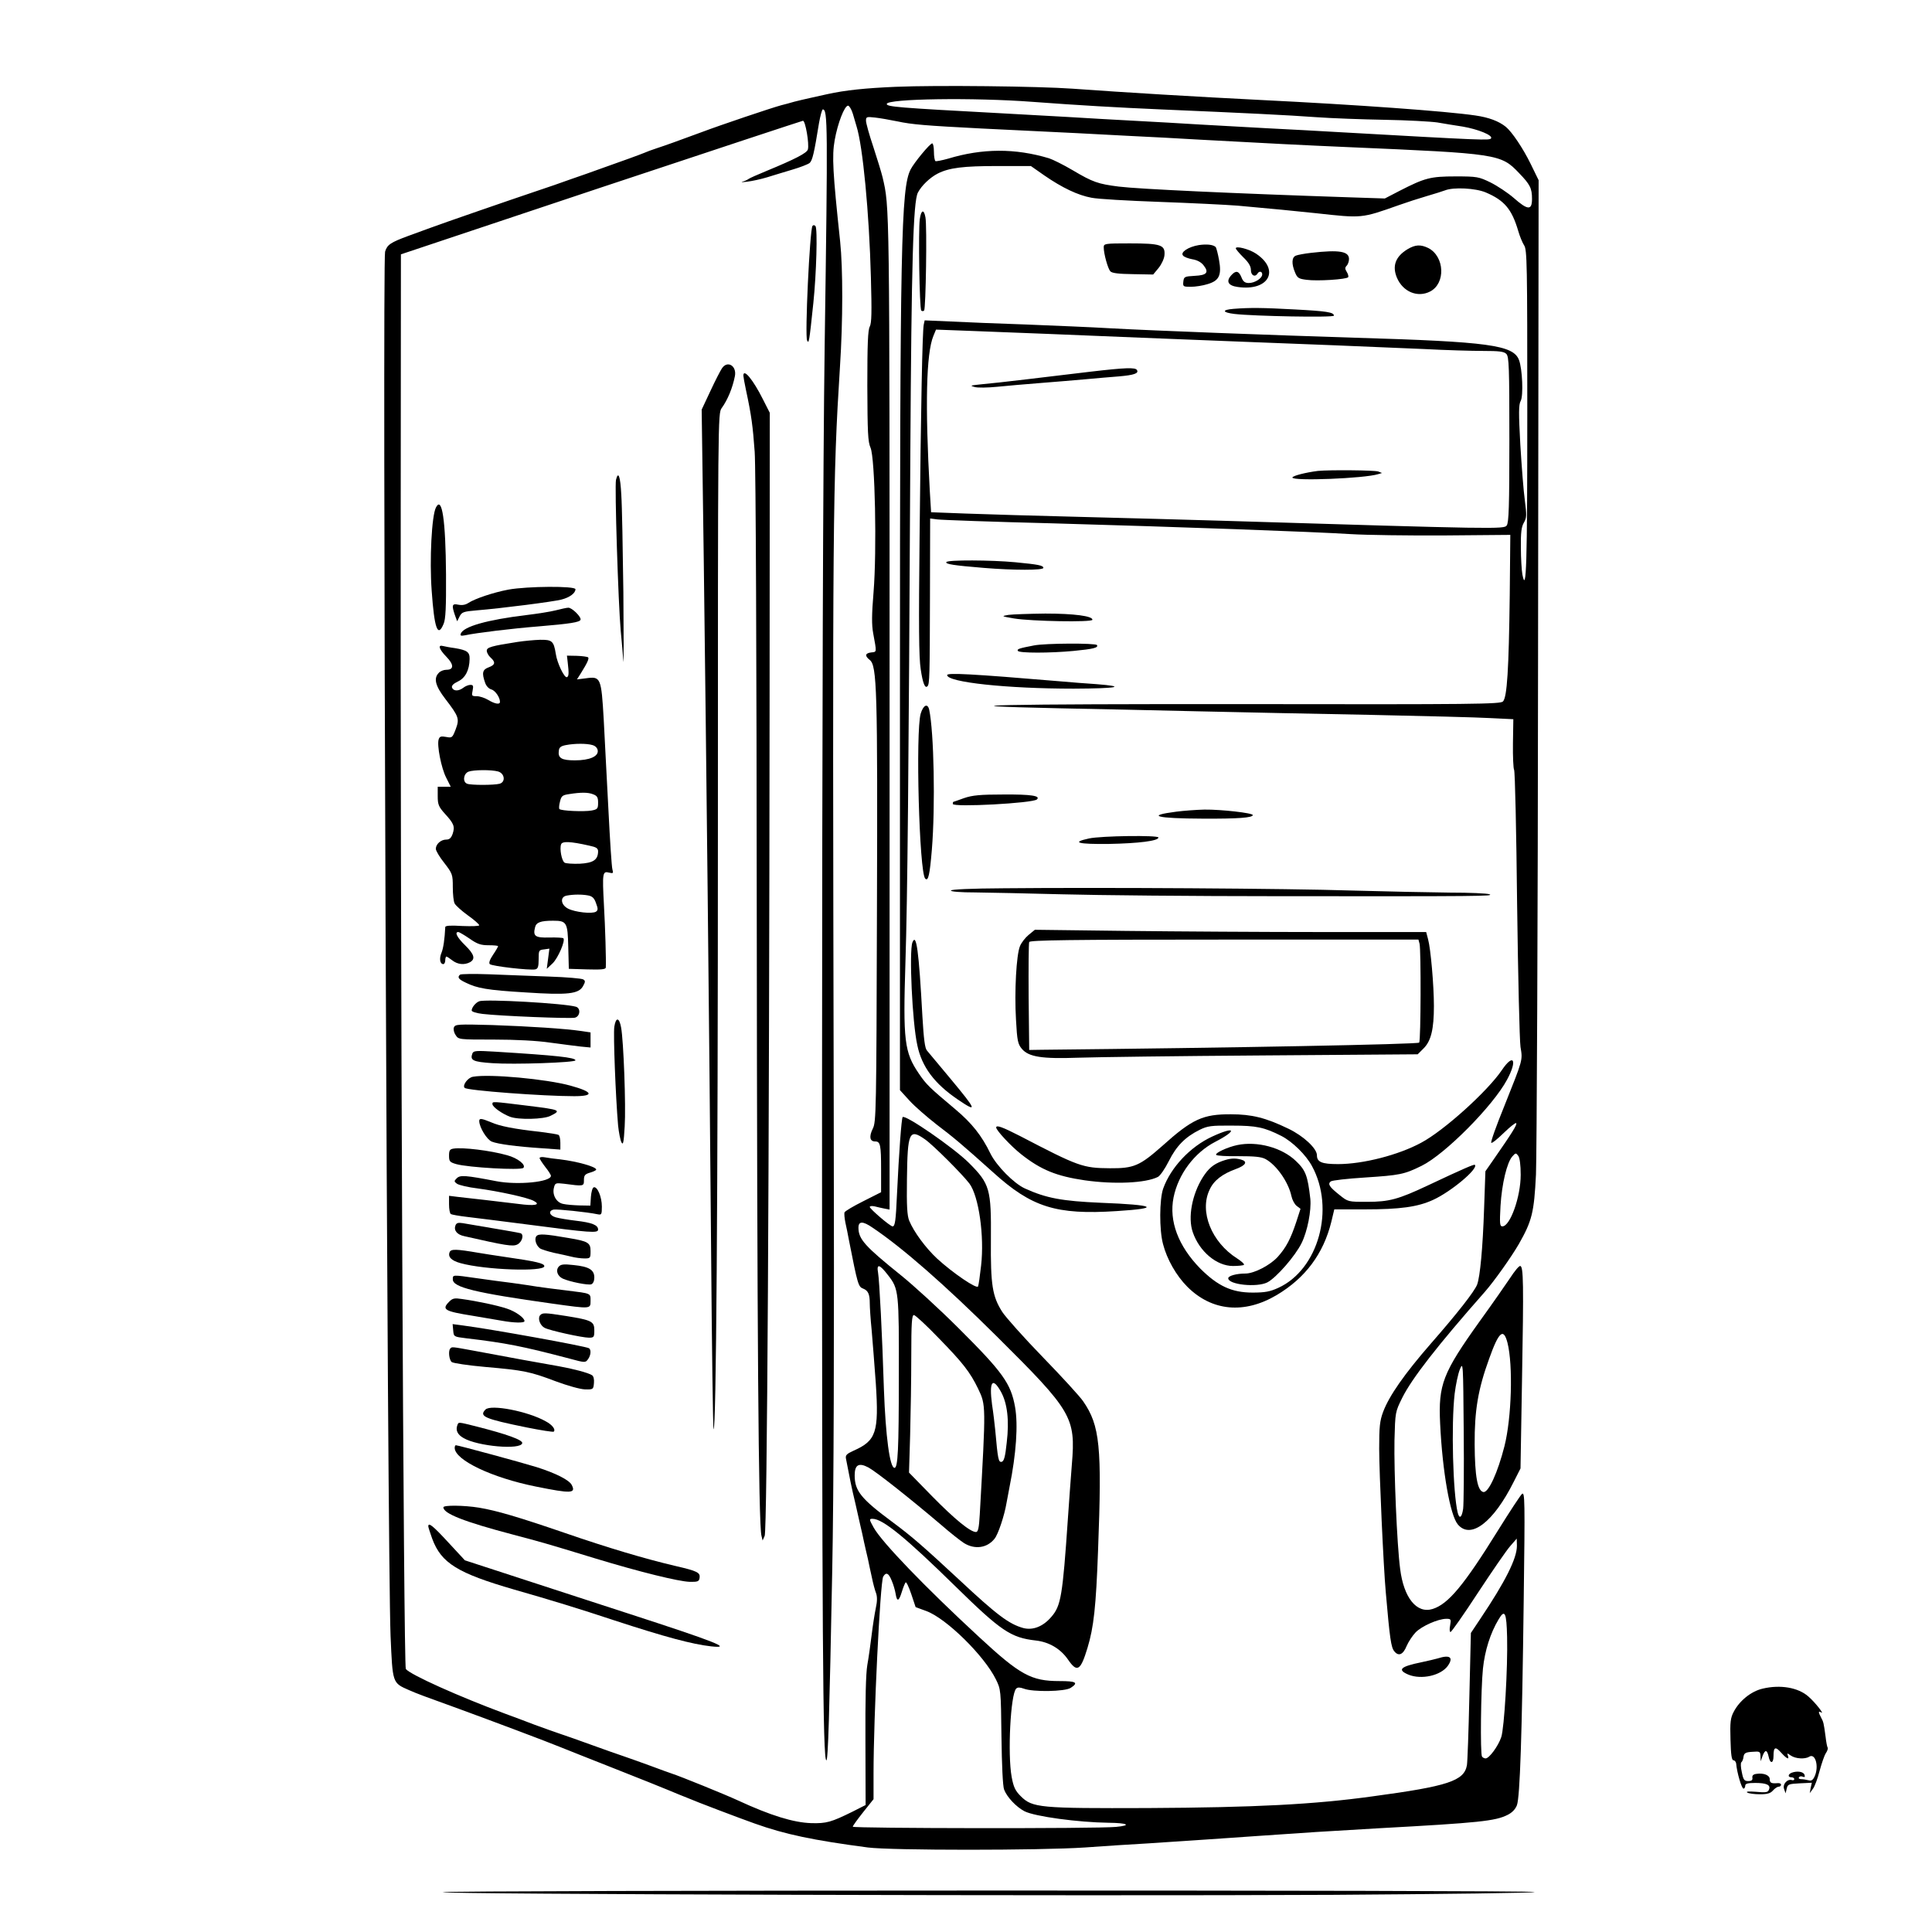 <?xml version="1.0" standalone="no"?>
<!DOCTYPE svg PUBLIC "-//W3C//DTD SVG 20010904//EN"
 "http://www.w3.org/TR/2001/REC-SVG-20010904/DTD/svg10.dtd">
<svg version="1.0" xmlns="http://www.w3.org/2000/svg"
 width="1024pt" height="1024pt" viewBox="0 0 1024 1024"
 preserveAspectRatio="xMidYMid meet">
<g transform="translate(0,1024) scale(0.1,-0.1)"
fill="#000000" stroke="none">
<path d="M4750 9780 c-164 -7 -270 -18 -365 -39 -22 -5 -62 -14 -90 -20 -27
-6 -66 -15 -85 -20 -19 -6 -51 -14 -70 -19 -52 -14 -322 -105 -420 -142 -130
-48 -191 -70 -240 -86 -25 -8 -54 -19 -65 -24 -27 -11 -112 -42 -220 -80 -49
-18 -126 -45 -170 -60 -44 -16 -127 -45 -185 -64 -137 -46 -490 -168 -560
-194 -30 -11 -82 -30 -115 -42 -95 -35 -113 -47 -124 -84 -15 -57 12 -6900 29
-7335 11 -254 9 -250 98 -289 48 -21 76 -31 272 -102 164 -60 457 -170 530
-200 25 -10 155 -62 290 -115 135 -53 261 -104 280 -112 19 -8 45 -19 58 -24
12 -5 32 -13 45 -18 43 -19 283 -110 357 -136 162 -58 312 -89 600 -127 124
-16 912 -16 1150 0 96 7 249 17 340 22 91 6 226 15 300 20 74 5 205 14 290 20
85 6 218 15 295 20 77 5 228 14 335 20 530 29 616 38 681 71 24 12 41 30 49
51 16 43 27 368 36 1088 7 530 6 574 -9 562 -9 -8 -66 -95 -127 -193 -182
-293 -264 -391 -347 -417 -84 -26 -153 59 -172 213 -17 129 -33 517 -30 681 4
150 4 150 41 225 51 103 189 280 438 562 50 57 140 184 180 253 70 123 81 167
91 369 4 99 10 1326 11 2725 l3 2545 -42 86 c-40 82 -99 170 -132 197 -37 30
-91 50 -161 60 -156 23 -629 57 -1135 82 -340 17 -725 40 -1000 60 -179 13
-723 19 -935 10z m725 -80 c241 -18 449 -30 680 -40 444 -19 671 -30 820 -41
83 -6 247 -12 365 -14 118 -2 243 -9 278 -14 34 -6 95 -16 135 -22 81 -14 160
-46 150 -62 -7 -12 -32 -11 -813 33 -102 6 -268 15 -370 20 -102 6 -264 15
-360 20 -96 6 -254 15 -350 20 -96 5 -254 14 -350 20 -96 5 -258 14 -360 20
-541 29 -600 34 -600 49 0 28 462 35 775 11z m-955 -62 c7 -24 16 -54 20 -68
33 -105 67 -457 76 -801 5 -185 4 -240 -6 -260 -10 -18 -13 -93 -13 -314 1
-248 3 -296 17 -328 24 -55 34 -545 16 -766 -10 -119 -10 -174 -2 -217 19
-104 20 -99 -10 -102 -33 -4 -36 -18 -8 -40 38 -31 42 -154 38 -1334 -3 -1061
-4 -1115 -22 -1150 -21 -43 -16 -68 13 -68 27 0 31 -18 31 -150 l0 -119 -95
-48 c-52 -26 -96 -52 -99 -59 -2 -6 0 -31 5 -55 5 -24 14 -64 18 -89 47 -239
50 -250 76 -260 26 -10 35 -29 35 -78 0 -20 4 -84 10 -142 5 -58 15 -185 22
-282 17 -260 2 -304 -118 -357 -37 -17 -44 -24 -40 -43 23 -118 29 -148 36
-178 8 -33 16 -68 40 -175 6 -25 15 -65 20 -90 6 -25 14 -64 20 -87 5 -24 14
-68 21 -98 6 -30 16 -68 22 -83 7 -19 7 -44 -1 -80 -6 -29 -16 -92 -22 -142
-6 -49 -16 -121 -23 -160 -8 -46 -11 -184 -10 -406 l1 -336 -71 -36 c-112 -55
-136 -62 -217 -60 -94 3 -215 40 -390 121 -67 31 -306 128 -350 142 -14 5 -63
22 -110 40 -47 17 -110 40 -140 50 -30 10 -107 37 -170 60 -63 23 -140 50
-170 60 -30 10 -91 32 -135 48 -44 17 -116 44 -160 60 -242 90 -499 205 -524
236 -12 15 -30 3925 -27 6170 l1 1328 1060 354 c583 194 1065 353 1071 354 13
0 34 -123 26 -152 -5 -19 -67 -51 -217 -113 -49 -20 -94 -40 -100 -45 -5 -4
-19 -10 -30 -13 -11 -3 0 -3 25 0 25 3 72 13 105 23 33 10 94 29 135 41 41 12
82 28 91 35 15 13 24 51 50 212 7 39 16 72 20 72 26 0 27 -75 10 -1250 -9
-656 -13 -1937 -14 -4005 0 -2833 4 -3495 23 -3495 9 0 16 231 31 1005 8 398
11 1223 8 2450 -7 3134 -5 3328 33 3930 16 246 16 520 1 665 -39 367 -44 452
-29 537 16 90 52 183 71 183 6 0 18 -19 25 -42z m235 -41 c77 -17 155 -23 445
-38 498 -24 598 -29 780 -39 107 -5 276 -14 375 -20 347 -19 562 -30 795 -40
789 -34 805 -36 901 -137 59 -61 69 -81 69 -137 0 -62 -22 -61 -97 5 -31 27
-87 64 -123 82 -62 30 -71 32 -185 32 -134 0 -163 -8 -296 -76 l-79 -41 -183
6 c-629 21 -1122 44 -1227 57 -110 14 -137 23 -245 87 -49 29 -106 57 -125 63
-180 54 -353 53 -535 -2 -32 -9 -63 -15 -67 -13 -4 3 -8 25 -8 50 0 24 -4 44
-9 44 -12 0 -97 -103 -115 -139 -50 -100 -56 -389 -56 -2763 l0 -2116 50 -55
c28 -31 93 -87 144 -127 91 -69 135 -106 299 -253 205 -186 335 -227 656 -206
239 15 205 33 -84 44 -205 9 -289 24 -403 76 -59 27 -150 120 -182 184 -47 97
-99 162 -187 236 -137 115 -153 130 -193 189 -77 113 -84 175 -71 589 11 344
17 962 26 2701 6 1002 15 1332 40 1379 19 37 64 80 105 101 61 31 136 40 317
40 l177 0 70 -49 c97 -67 180 -106 251 -119 33 -7 195 -16 360 -22 165 -6 352
-15 415 -20 167 -15 324 -30 415 -40 246 -27 239 -28 440 43 39 14 104 35 145
47 41 12 86 26 99 31 45 18 162 12 216 -11 99 -42 138 -89 172 -204 8 -28 22
-62 31 -76 16 -23 17 -99 17 -885 0 -809 -5 -967 -26 -860 -4 22 -8 87 -8 143
-1 80 3 110 16 132 15 26 15 39 5 118 -7 49 -17 182 -24 296 -9 168 -9 211 2
231 15 27 9 170 -9 217 -30 79 -159 97 -871 118 -444 14 -1059 37 -1295 50
-99 6 -299 14 -445 20 -146 5 -327 12 -402 16 l-137 6 -5 -23 c-7 -35 -15
-425 -22 -1124 -5 -468 -4 -639 6 -702 11 -75 23 -104 36 -90 11 11 12 55 13
466 l1 423 38 -5 c20 -3 298 -13 617 -21 674 -19 1367 -44 1575 -57 80 -5 303
-8 495 -7 l350 3 -3 -320 c-5 -394 -14 -541 -36 -563 -14 -14 -148 -16 -1368
-14 -1293 1 -1686 -7 -988 -22 179 -3 510 -11 735 -16 226 -5 640 -14 920 -19
281 -6 565 -13 633 -17 l123 -6 -2 -128 c-1 -70 2 -133 6 -140 5 -7 12 -327
16 -710 5 -384 13 -725 18 -759 12 -72 14 -63 -86 -314 -42 -103 -73 -190 -69
-194 4 -4 33 20 66 52 33 32 63 56 66 52 7 -6 -21 -51 -124 -199 l-39 -56 -7
-199 c-7 -207 -21 -359 -37 -402 -15 -37 -103 -150 -244 -311 -142 -163 -222
-278 -254 -363 -18 -48 -21 -80 -21 -195 0 -126 23 -634 35 -762 21 -243 28
-292 45 -312 23 -29 47 -18 66 29 9 21 30 53 47 71 32 33 119 72 163 72 24 0
26 -2 20 -35 -4 -19 -3 -35 2 -35 5 0 71 94 146 209 75 114 152 226 171 247
l34 39 1 -38 c0 -67 -61 -189 -194 -387 l-50 -75 -8 -335 c-4 -184 -10 -349
-13 -366 -15 -83 -99 -111 -500 -165 -310 -43 -624 -59 -1191 -62 -574 -2
-612 1 -674 63 -29 29 -38 48 -48 102 -22 120 -6 438 24 468 8 8 20 7 40 0 48
-19 219 -16 249 4 43 28 29 36 -60 36 -149 0 -208 32 -425 233 -288 266 -515
502 -559 580 -25 45 -25 47 -6 47 54 0 177 -101 440 -359 240 -235 292 -271
425 -286 71 -8 131 -44 170 -100 49 -72 67 -61 104 61 33 109 45 216 56 518
21 550 10 660 -79 789 -16 24 -112 129 -213 233 -101 104 -198 213 -216 241
-52 82 -62 141 -60 384 2 267 -5 294 -116 405 -81 81 -341 260 -352 243 -6
-11 -19 -180 -30 -414 -6 -134 -10 -165 -23 -165 -13 0 -121 93 -121 103 0 5
12 6 26 3 15 -4 38 -9 53 -12 l26 -5 0 2638 c0 2720 0 2673 -37 2833 -6 25
-28 97 -49 161 -22 65 -39 127 -39 139 0 21 3 22 48 17 26 -3 79 -12 117 -20z
m805 -1127 c124 -5 344 -14 490 -20 146 -6 373 -15 505 -20 132 -5 364 -14
515 -20 151 -6 367 -15 479 -20 112 -6 252 -10 312 -10 84 0 111 -3 123 -16
14 -14 16 -69 16 -453 0 -355 -3 -441 -14 -456 -14 -20 -45 -20 -1511 25 -165
5 -496 14 -735 20 -239 6 -518 14 -620 18 l-185 7 -7 115 c-25 453 -19 727 19
819 l14 34 187 -7 c103 -4 288 -11 412 -16z m-657 -4269 c43 -30 197 -184 235
-234 50 -67 80 -279 62 -435 -6 -54 -13 -103 -16 -110 -5 -17 -134 71 -217
147 -61 57 -123 141 -148 201 -11 27 -14 79 -12 220 3 250 12 270 96 211z
m3157 -188 c0 -117 -56 -273 -97 -273 -14 0 -15 14 -10 108 7 117 34 231 63
263 17 19 19 19 31 3 8 -11 13 -49 13 -101z m-3435 -280 c158 -106 382 -302
656 -574 402 -399 421 -430 400 -682 -6 -73 -15 -202 -21 -287 -28 -410 -37
-461 -87 -519 -44 -52 -98 -73 -149 -60 -76 21 -140 69 -339 255 -193 179
-250 229 -355 307 -166 123 -200 165 -200 247 0 57 22 69 73 42 42 -23 219
-163 384 -303 48 -42 104 -86 123 -98 57 -35 122 -26 161 23 19 22 53 124 64
191 4 22 11 60 16 85 35 174 46 328 29 423 -22 124 -65 184 -299 417 -102 102
-240 228 -306 281 -190 153 -225 191 -225 252 0 35 23 36 75 0z m82 -252 c57
-73 58 -87 57 -536 0 -390 -5 -485 -23 -485 -25 0 -47 169 -56 415 -9 291 -24
578 -31 619 -9 50 8 46 53 -13z m269 -334 c127 -130 166 -180 208 -267 42 -88
42 -83 9 -667 -4 -72 -9 -93 -20 -93 -30 0 -112 67 -232 189 l-123 126 6 200
c3 110 6 298 6 418 0 176 3 217 14 217 7 0 67 -55 132 -123z m329 -283 c34
-61 45 -152 31 -269 -8 -78 -15 -100 -27 -103 -17 -3 -20 12 -34 168 -3 30
-10 92 -17 136 -16 121 2 148 47 68z m-579 -1001 c9 -20 18 -52 21 -70 7 -44
17 -42 33 10 7 23 16 45 20 50 4 4 17 -24 30 -62 l23 -69 57 -21 c106 -39 306
-236 368 -361 27 -55 27 -56 30 -305 2 -151 7 -262 14 -280 15 -40 64 -92 108
-115 55 -28 286 -59 445 -61 102 -1 126 -14 40 -22 -102 -10 -1395 -8 -1395 1
0 5 25 39 55 77 l55 69 0 136 c0 298 35 1011 51 1043 15 26 29 20 45 -20z
m3262 -299 c4 -164 -15 -484 -31 -531 -16 -48 -64 -113 -83 -113 -7 0 -16 5
-19 10 -10 16 -6 358 5 466 10 95 39 188 83 261 33 56 42 37 45 -93z"/>
<path d="M4306 9042 c-14 -24 -41 -585 -28 -607 9 -18 11 -11 33 200 16 153
23 395 11 407 -6 6 -12 6 -16 0z"/>
<path d="M3826 8287 c-8 -12 -36 -66 -61 -120 l-46 -98 11 -792 c13 -1005 29
-2456 39 -3664 4 -519 10 -945 13 -948 14 -14 23 1210 23 3197 0 2175 0 2186
20 2215 32 44 58 108 70 169 11 55 -40 86 -69 41z"/>
<path d="M3940 8249 c0 -5 6 -40 14 -77 29 -135 36 -190 46 -327 6 -84 10
-1075 11 -2475 2 -2185 9 -3211 25 -3270 l6 -25 11 25 c13 29 24 1952 26 4423
l1 1529 -36 71 c-52 104 -104 167 -104 126z"/>
<path d="M3265 7697 c-8 -30 12 -658 25 -801 6 -61 12 -133 14 -161 2 -27 2
137 0 365 -3 228 -7 461 -11 518 -5 98 -16 128 -28 79z"/>
<path d="M2311 7551 c-23 -42 -35 -278 -23 -442 14 -200 32 -251 63 -176 11
24 14 88 13 262 -2 288 -21 417 -53 356z"/>
<path d="M2695 7115 c-80 -15 -178 -48 -213 -71 -15 -10 -33 -13 -53 -9 -33 7
-36 -2 -18 -55 l12 -33 13 26 c12 23 21 26 91 32 134 11 406 46 448 57 44 11
75 34 75 55 0 18 -256 16 -355 -2z"/>
<path d="M2945 7005 c-27 -7 -97 -18 -155 -25 -208 -25 -335 -61 -348 -99 -4
-11 2 -12 24 -8 54 12 249 36 389 47 168 14 217 22 222 35 5 15 -46 65 -65 64
-9 0 -39 -7 -67 -14z"/>
<path d="M2745 6838 c-142 -22 -165 -29 -165 -47 0 -10 9 -26 20 -36 28 -25
25 -39 -10 -52 -33 -12 -37 -30 -19 -81 6 -18 19 -32 33 -36 20 -5 46 -42 46
-66 0 -16 -27 -11 -62 10 -18 11 -46 20 -61 20 -27 0 -28 2 -22 30 5 25 3 30
-12 30 -10 0 -27 -7 -37 -15 -25 -19 -52 -19 -60 0 -4 10 6 21 31 33 39 18 61
60 62 119 1 37 -13 47 -79 58 -25 3 -53 9 -62 11 -29 8 -21 -17 18 -57 41 -42
40 -69 0 -69 -14 0 -32 -7 -40 -16 -29 -29 -19 -69 34 -138 73 -95 76 -106 55
-162 -17 -44 -19 -46 -50 -40 -27 5 -35 3 -40 -13 -10 -31 14 -153 40 -203
l24 -48 -34 0 -35 0 0 -50 c0 -44 5 -56 38 -93 48 -52 54 -68 41 -107 -8 -22
-17 -30 -34 -30 -28 0 -55 -24 -55 -49 0 -10 20 -44 45 -75 43 -56 45 -61 45
-128 0 -38 4 -77 10 -87 5 -10 36 -38 69 -62 34 -24 61 -48 61 -53 0 -5 -40
-6 -90 -4 -63 4 -90 2 -90 -6 -3 -63 -10 -112 -20 -136 -13 -31 -8 -60 10 -60
5 0 10 9 10 20 0 11 3 20 6 20 3 0 17 -9 31 -20 28 -22 64 -26 94 -10 30 17
23 42 -26 90 -42 41 -57 70 -36 70 5 0 32 -16 60 -35 41 -29 60 -35 101 -35
27 0 50 -2 50 -5 0 -3 -12 -24 -27 -46 -17 -25 -23 -43 -17 -49 11 -11 212
-34 241 -28 14 3 18 14 18 53 0 48 1 50 29 53 l28 4 -7 -54 -7 -53 31 29 c29
28 69 121 57 133 -3 3 -37 5 -75 4 -74 -2 -87 7 -75 54 6 26 29 35 95 35 73 0
78 -8 81 -140 l3 -115 98 -3 c74 -2 97 0 98 10 2 39 -3 211 -10 333 -9 168 -7
179 27 170 22 -5 24 -4 18 17 -4 13 -13 154 -21 313 -8 160 -20 375 -25 480
-13 224 -16 231 -94 220 l-48 -6 21 33 c33 53 45 78 38 84 -3 3 -30 7 -59 8
l-53 1 4 -35 c7 -59 6 -75 -4 -79 -13 -6 -52 74 -59 123 -11 69 -20 76 -84 75
-31 -1 -84 -6 -117 -11z m395 -547 c15 -4 26 -15 28 -28 5 -32 -43 -53 -121
-53 -71 0 -91 12 -85 52 2 17 11 24 38 29 47 9 110 9 140 0z m-500 -140 c35
-10 41 -56 8 -65 -30 -8 -152 -8 -172 0 -25 9 -20 53 7 64 26 10 121 11 157 1z
m504 -121 c21 -8 26 -16 26 -44 0 -32 -3 -36 -35 -42 -39 -7 -161 -2 -170 8
-3 3 -2 21 3 39 7 30 13 35 48 40 63 10 101 10 128 -1z m-21 -272 c38 -8 47
-14 47 -31 -1 -45 -26 -61 -98 -65 -37 -1 -73 1 -80 6 -15 10 -27 74 -18 97 6
17 48 16 149 -7z m-6 -264 c22 -4 33 -14 42 -41 11 -29 11 -37 0 -45 -20 -13
-111 -3 -148 16 -39 20 -44 62 -8 69 36 7 82 7 114 1z"/>
<path d="M2438 5074 c-15 -14 -8 -24 30 -42 60 -30 115 -40 317 -52 225 -15
282 -8 305 33 13 23 13 29 1 36 -8 5 -89 12 -180 15 -91 3 -233 9 -316 12 -82
3 -153 2 -157 -2z"/>
<path d="M2540 4933 c-19 -7 -40 -33 -40 -49 0 -6 24 -14 58 -18 91 -11 464
-26 489 -20 28 7 32 50 6 58 -59 18 -480 42 -513 29z"/>
<path d="M3256 4798 c-6 -41 7 -372 20 -523 4 -38 12 -79 18 -90 9 -16 12 0
17 85 7 108 -6 455 -19 524 -10 55 -28 56 -36 4z"/>
<path d="M2406 4795 c-4 -10 0 -28 9 -41 15 -24 17 -24 203 -24 116 0 229 -6
297 -16 61 -8 134 -18 163 -21 l52 -5 0 40 0 40 -47 7 c-87 13 -275 25 -474
32 -182 5 -196 4 -203 -12z"/>
<path d="M2504 4657 c-14 -37 2 -45 106 -52 112 -8 440 3 440 15 0 15 -101 26
-427 46 -99 6 -113 5 -119 -9z"/>
<path d="M2507 4533 c-27 -4 -58 -46 -44 -59 13 -14 417 -44 580 -44 109 0
101 23 -20 56 -127 35 -429 63 -516 47z"/>
<path d="M2610 4388 c0 -15 51 -51 93 -67 44 -17 179 -14 215 5 59 29 52 32
-118 53 -195 24 -190 24 -190 9z"/>
<path d="M2540 4298 c1 -34 41 -99 67 -109 33 -13 130 -26 266 -35 l97 -7 0
36 c0 20 -4 39 -10 42 -5 3 -49 10 -97 16 -137 15 -214 30 -261 51 -51 21 -62
22 -62 6z"/>
<path d="M2403 4152 c-19 -3 -23 -10 -23 -37 0 -31 4 -35 38 -45 63 -18 342
-34 356 -20 15 16 -30 52 -86 67 -88 25 -236 43 -285 35z"/>
<path d="M2860 4102 c0 -5 14 -26 30 -47 17 -21 30 -42 30 -47 0 -33 -175 -50
-287 -29 -166 32 -194 34 -212 16 -15 -15 -15 -17 1 -29 10 -7 59 -19 110 -25
111 -15 264 -48 297 -66 40 -21 6 -28 -82 -16 -45 5 -125 15 -177 21 -52 6
-116 13 -142 16 l-48 6 0 -45 c0 -25 4 -49 10 -52 5 -3 44 -10 87 -15 43 -5
186 -23 318 -40 335 -44 375 -47 375 -27 0 24 -32 37 -118 47 -42 5 -90 13
-107 18 -34 10 -40 35 -10 41 18 3 177 -13 233 -25 20 -4 22 -1 22 41 0 51
-24 108 -43 102 -7 -2 -13 -25 -15 -50 l-3 -47 -57 1 c-31 1 -70 4 -87 8 -36
7 -59 48 -49 86 6 25 9 26 53 21 105 -14 106 -14 106 19 0 25 5 32 33 40 17 5
32 12 32 16 0 15 -100 43 -190 54 -30 3 -67 8 -82 11 -16 3 -28 1 -28 -4z"/>
<path d="M2414 3745 c-10 -26 8 -49 47 -57 220 -50 257 -56 281 -44 26 13 37
54 16 60 -11 3 -103 19 -305 53 -25 4 -34 1 -39 -12z"/>
<path d="M2843 3688 c-12 -15 -2 -48 18 -64 8 -6 41 -16 74 -24 33 -7 76 -16
95 -21 19 -5 50 -9 68 -9 31 0 32 2 32 39 0 44 -13 52 -115 69 -126 22 -161
24 -172 10z"/>
<path d="M2383 3603 c-10 -25 10 -45 58 -58 129 -36 444 -47 444 -16 0 15 -41
25 -215 50 -47 7 -107 16 -135 21 -117 20 -145 21 -152 3z"/>
<path d="M2961 3526 c-17 -20 -6 -50 22 -63 38 -17 134 -36 151 -30 10 4 16
18 16 36 0 41 -29 58 -110 66 -53 6 -68 4 -79 -9z"/>
<path d="M2400 3459 c0 -42 117 -71 531 -129 201 -28 199 -28 199 15 0 41 5
39 -125 55 -55 6 -125 16 -155 20 -30 5 -91 14 -135 20 -44 5 -128 17 -186 25
-133 19 -129 19 -129 -6z"/>
<path d="M2381 3341 c-42 -42 -25 -51 125 -75 55 -9 123 -21 153 -26 66 -12
121 -13 121 -2 0 17 -47 51 -93 66 -50 17 -159 40 -239 51 -39 6 -49 4 -67
-14z"/>
<path d="M2862 3268 c-13 -17 1 -54 25 -66 26 -14 199 -52 234 -52 27 0 29 3
29 39 0 47 -13 54 -150 76 -115 18 -125 18 -138 3z"/>
<path d="M2402 3189 c3 -34 3 -34 68 -42 212 -25 298 -42 549 -108 81 -22 84
-22 97 -4 16 21 18 51 6 59 -18 11 -522 102 -670 121 l-53 7 3 -33z"/>
<path d="M2387 3093 c-12 -11 -7 -60 7 -72 7 -6 87 -18 177 -26 207 -18 239
-25 374 -76 62 -23 129 -42 155 -43 44 -1 45 0 48 33 2 20 -2 37 -10 42 -19
13 -104 35 -178 48 -71 12 -285 51 -449 82 -119 22 -115 21 -124 12z"/>
<path d="M2573 2769 c-35 -36 -6 -49 220 -95 75 -15 139 -25 142 -22 11 11 -7
36 -43 55 -94 53 -291 91 -319 62z"/>
<path d="M2424 2686 c-10 -27 1 -50 33 -68 75 -44 304 -64 311 -27 3 17 -80
47 -245 89 -97 24 -92 24 -99 6z"/>
<path d="M2410 2566 c0 -64 196 -158 430 -205 188 -38 214 -37 190 9 -14 26
-85 62 -186 94 -74 23 -416 116 -428 116 -3 0 -6 -6 -6 -14z"/>
<path d="M2350 2251 c0 -33 108 -76 370 -145 144 -38 170 -45 435 -126 237
-72 441 -122 500 -124 44 -1 50 2 53 21 4 28 -11 36 -128 63 -162 38 -360 97
-586 175 -248 85 -360 118 -455 134 -80 13 -189 14 -189 2z"/>
<path d="M2270 2150 c0 -5 10 -35 21 -66 48 -129 134 -182 434 -269 196 -56
346 -102 530 -163 272 -89 415 -127 514 -138 118 -13 23 24 -439 174 -85 28
-315 102 -510 166 l-356 116 -88 95 c-82 89 -106 108 -106 85z"/>
<path d="M4875 9078 c-8 -58 -2 -474 8 -484 4 -4 10 -4 15 0 9 9 16 448 7 494
-8 45 -23 40 -30 -10z"/>
<path d="M5850 8929 c0 -34 22 -113 35 -127 9 -10 45 -14 120 -15 l107 -2 29
35 c16 20 30 50 31 69 4 53 -20 61 -184 61 -133 0 -138 -1 -138 -21z"/>
<path d="M6354 8941 c-55 -9 -99 -38 -84 -55 5 -8 28 -16 49 -20 25 -4 47 -15
60 -32 30 -38 18 -53 -47 -56 -54 -3 -57 -5 -60 -30 -3 -27 -1 -28 40 -28 24
0 63 6 88 14 62 18 76 47 61 129 -6 33 -14 64 -18 68 -14 13 -48 16 -89 10z"/>
<path d="M7460 8919 c-64 -39 -82 -89 -56 -151 32 -75 110 -107 176 -73 83 43
77 185 -9 230 -41 20 -69 19 -111 -6z"/>
<path d="M6550 8924 c0 -5 18 -26 40 -48 28 -27 40 -47 40 -67 0 -29 22 -40
35 -19 9 15 25 12 25 -4 0 -21 -39 -46 -71 -46 -20 0 -30 7 -39 30 -14 35 -30
38 -54 11 -29 -32 -17 -55 34 -62 166 -24 227 92 95 178 -35 23 -105 41 -105
27z"/>
<path d="M6950 8900 c-36 -4 -73 -11 -82 -15 -22 -9 -23 -44 -4 -89 12 -29 19
-34 61 -39 56 -8 213 2 221 14 2 5 -1 17 -8 28 -10 16 -10 23 0 33 6 6 12 22
12 35 0 41 -51 50 -200 33z"/>
<path d="M6538 8603 c-63 -5 -61 -19 5 -27 104 -12 527 -20 527 -9 0 18 -38
24 -210 33 -165 9 -234 10 -322 3z"/>
<path d="M5016 7261 c-7 -11 40 -18 199 -31 157 -13 315 -13 315 0 0 13 -25
18 -149 30 -127 12 -358 13 -365 1z"/>
<path d="M5345 6981 c-39 -7 -39 -7 30 -19 91 -15 414 -21 415 -7 2 20 -98 33
-250 33 -85 -1 -173 -4 -195 -7z"/>
<path d="M5480 6819 c-78 -15 -91 -19 -85 -29 8 -12 170 -12 296 0 103 10 132
17 123 31 -7 11 -273 10 -334 -2z"/>
<path d="M5020 6662 c0 -38 316 -72 671 -72 231 1 286 11 119 24 -47 3 -139
10 -205 16 -452 38 -585 45 -585 32z"/>
<path d="M4880 6458 c-28 -93 -8 -844 24 -875 16 -16 24 21 35 153 19 234 11
624 -14 742 -8 36 -31 26 -45 -20z"/>
<path d="M5110 6010 c-30 -11 -56 -20 -57 -20 -2 0 -3 -5 -3 -11 0 -19 427 4
446 24 20 19 -31 27 -176 26 -125 0 -166 -4 -210 -19z"/>
<path d="M6235 5938 c-164 -21 -109 -36 140 -37 188 -1 265 5 265 19 0 11
-167 30 -256 29 -43 -1 -110 -6 -149 -11z"/>
<path d="M5772 5796 c-97 -21 -59 -31 106 -29 157 3 262 16 262 34 0 13 -303
9 -368 -5z"/>
<path d="M5323 5532 c-177 -1 -283 -6 -283 -12 0 -6 51 -10 128 -10 70 -1 278
-5 462 -10 184 -5 697 -10 1140 -10 1088 -1 1148 0 1125 10 -11 5 -105 9 -210
9 -104 1 -338 6 -520 11 -336 11 -1330 17 -1842 12z"/>
<path d="M5452 5285 c-18 -15 -39 -42 -46 -60 -19 -45 -30 -241 -21 -390 6
-112 10 -129 31 -154 36 -43 107 -54 299 -47 88 3 529 9 979 12 l820 6 32 32
c39 39 54 102 54 224 0 108 -17 304 -31 354 l-10 38 -552 0 c-304 0 -770 3
-1037 6 l-485 6 -33 -27z m2072 -47 c8 -33 7 -511 -2 -524 -6 -9 -1003 -28
-2002 -38 l-65 -1 -3 280 c-1 154 0 285 3 292 3 10 214 13 1034 13 l1029 0 6
-22z"/>
<path d="M4836 5245 c-18 -48 -1 -424 26 -545 24 -115 91 -204 215 -288 105
-71 101 -58 -38 109 -62 74 -118 142 -126 151 -11 12 -17 62 -24 180 -19 349
-32 446 -53 393z"/>
<path d="M7960 4568 c-75 -111 -307 -321 -428 -385 -120 -65 -308 -113 -440
-113 -87 0 -112 11 -112 47 0 36 -72 103 -152 141 -120 58 -194 76 -303 76
-149 1 -206 -25 -365 -168 -119 -105 -150 -119 -277 -118 -144 1 -166 9 -477
171 -92 47 -126 60 -126 45 0 -15 79 -100 134 -143 103 -81 185 -115 336 -137
155 -22 322 -15 387 18 12 6 38 44 58 84 40 80 87 128 164 166 41 20 60 23
171 22 130 0 171 -9 262 -55 58 -30 130 -100 162 -160 123 -226 34 -548 -179
-645 -44 -20 -70 -25 -136 -25 -111 0 -185 35 -278 128 -116 119 -166 251
-141 376 25 124 111 238 221 295 120 62 107 85 -16 28 -117 -54 -220 -164
-260 -276 -20 -58 -21 -217 -1 -293 21 -82 71 -169 129 -227 130 -130 302
-146 474 -44 151 90 247 218 289 387 l16 67 160 0 c190 0 282 13 363 50 95 43
242 166 222 186 -4 4 -58 -19 -251 -110 -155 -73 -204 -86 -320 -86 -101 0
-101 0 -146 36 -54 43 -64 58 -47 72 7 6 89 15 183 21 182 12 206 16 299 62
124 61 379 318 453 457 56 104 34 142 -28 50z"/>
<path d="M6558 4171 c-52 -11 -119 -42 -112 -52 3 -5 56 -8 117 -7 85 0 121
-3 144 -15 58 -31 122 -122 138 -197 4 -19 16 -42 27 -51 l21 -16 -22 -68
c-30 -91 -54 -137 -99 -187 -40 -44 -125 -88 -171 -88 -47 0 -91 -12 -91 -25
0 -34 151 -50 207 -22 48 25 149 141 182 209 31 63 52 172 46 234 -14 122 -24
151 -77 201 -74 71 -205 106 -310 84z"/>
<path d="M6477 4086 c-46 -17 -72 -39 -102 -86 -57 -91 -80 -213 -53 -291 35
-102 126 -179 213 -179 29 0 55 3 58 6 4 4 -13 19 -36 34 -136 86 -201 249
-146 364 22 49 67 84 142 111 51 19 61 39 25 49 -34 9 -59 7 -101 -8z"/>
<path d="M7620 1450 c-14 -4 -52 -13 -85 -20 -113 -23 -131 -40 -70 -66 69
-28 172 -5 209 47 31 45 11 60 -54 39z"/>
<path d="M5780 8270 c-85 -10 -236 -28 -335 -40 -99 -12 -209 -24 -245 -27
-57 -6 -61 -7 -35 -14 16 -5 70 -4 120 1 49 5 153 14 230 20 77 6 185 15 240
20 55 5 134 12 175 15 81 7 107 16 96 34 -9 14 -58 13 -246 -9z"/>
<path d="M6985 7744 c-64 -8 -135 -26 -135 -35 0 -20 382 -5 455 18 l20 6 -20
8 c-19 7 -260 9 -320 3z"/>
<path d="M8005 3468 c-22 -33 -95 -138 -163 -232 -195 -273 -219 -334 -209
-541 12 -254 53 -487 94 -535 68 -81 189 12 296 226 l36 71 8 469 c9 510 8
604 -10 604 -7 0 -30 -28 -52 -62z m-15 -345 c30 -119 22 -397 -16 -548 -36
-141 -85 -248 -112 -243 -31 6 -45 83 -46 253 -1 179 18 292 77 454 51 143 76
165 97 84z m-235 -880 c-7 -47 -20 -56 -29 -20 -25 103 -35 465 -16 630 6 48
18 106 28 130 17 41 17 34 20 -328 2 -203 0 -389 -3 -412z"/>
<path d="M9343 1290 c-62 -14 -124 -65 -154 -123 -17 -32 -20 -55 -17 -148 2
-79 6 -109 16 -109 6 0 13 -8 14 -17 4 -48 29 -133 39 -133 5 0 9 7 9 15 0 11
12 15 53 15 61 0 83 -11 73 -35 -5 -15 -16 -17 -68 -12 -39 3 -56 2 -47 -4 8
-5 38 -9 67 -9 40 0 56 5 69 20 10 11 23 20 30 20 7 0 13 5 13 11 0 5 -8 9
-17 8 -34 -3 -43 1 -43 21 0 21 -32 34 -71 28 -16 -2 -23 -9 -21 -20 2 -13 -4
-18 -22 -18 -21 0 -26 6 -34 47 -6 26 -7 50 -2 53 4 3 10 16 11 29 3 19 11 24
47 26 39 3 42 2 43 -23 l1 -27 10 28 c13 35 24 34 32 -3 8 -40 26 -38 26 3 0
48 10 52 41 17 30 -33 44 -39 35 -15 -5 14 -4 14 16 0 25 -17 75 -20 97 -6 33
21 53 -52 29 -104 -9 -20 -17 -25 -32 -21 -12 3 -29 6 -39 6 -10 0 -16 4 -12
10 3 5 12 7 20 3 11 -4 13 -1 9 11 -6 16 -39 21 -68 10 -20 -8 -21 -24 -1 -24
8 0 15 -4 15 -10 0 -5 -6 -7 -12 -5 -24 8 -51 -21 -42 -47 l8 -23 6 25 c5 23
11 25 69 28 l64 3 -6 -27 -5 -28 17 23 c9 12 25 54 35 94 11 40 25 82 33 94 8
12 13 26 10 30 -3 4 -8 31 -11 58 -10 74 -11 78 -24 102 -15 28 -15 36 0 27
21 -14 -31 53 -67 84 -54 48 -149 64 -242 42z"/>
<path d="M2346 211 c-7 -11 3380 -21 4721 -14 590 4 1070 10 1067 15 -7 11
-5781 10 -5788 -1z"/>
</g>
</svg>
